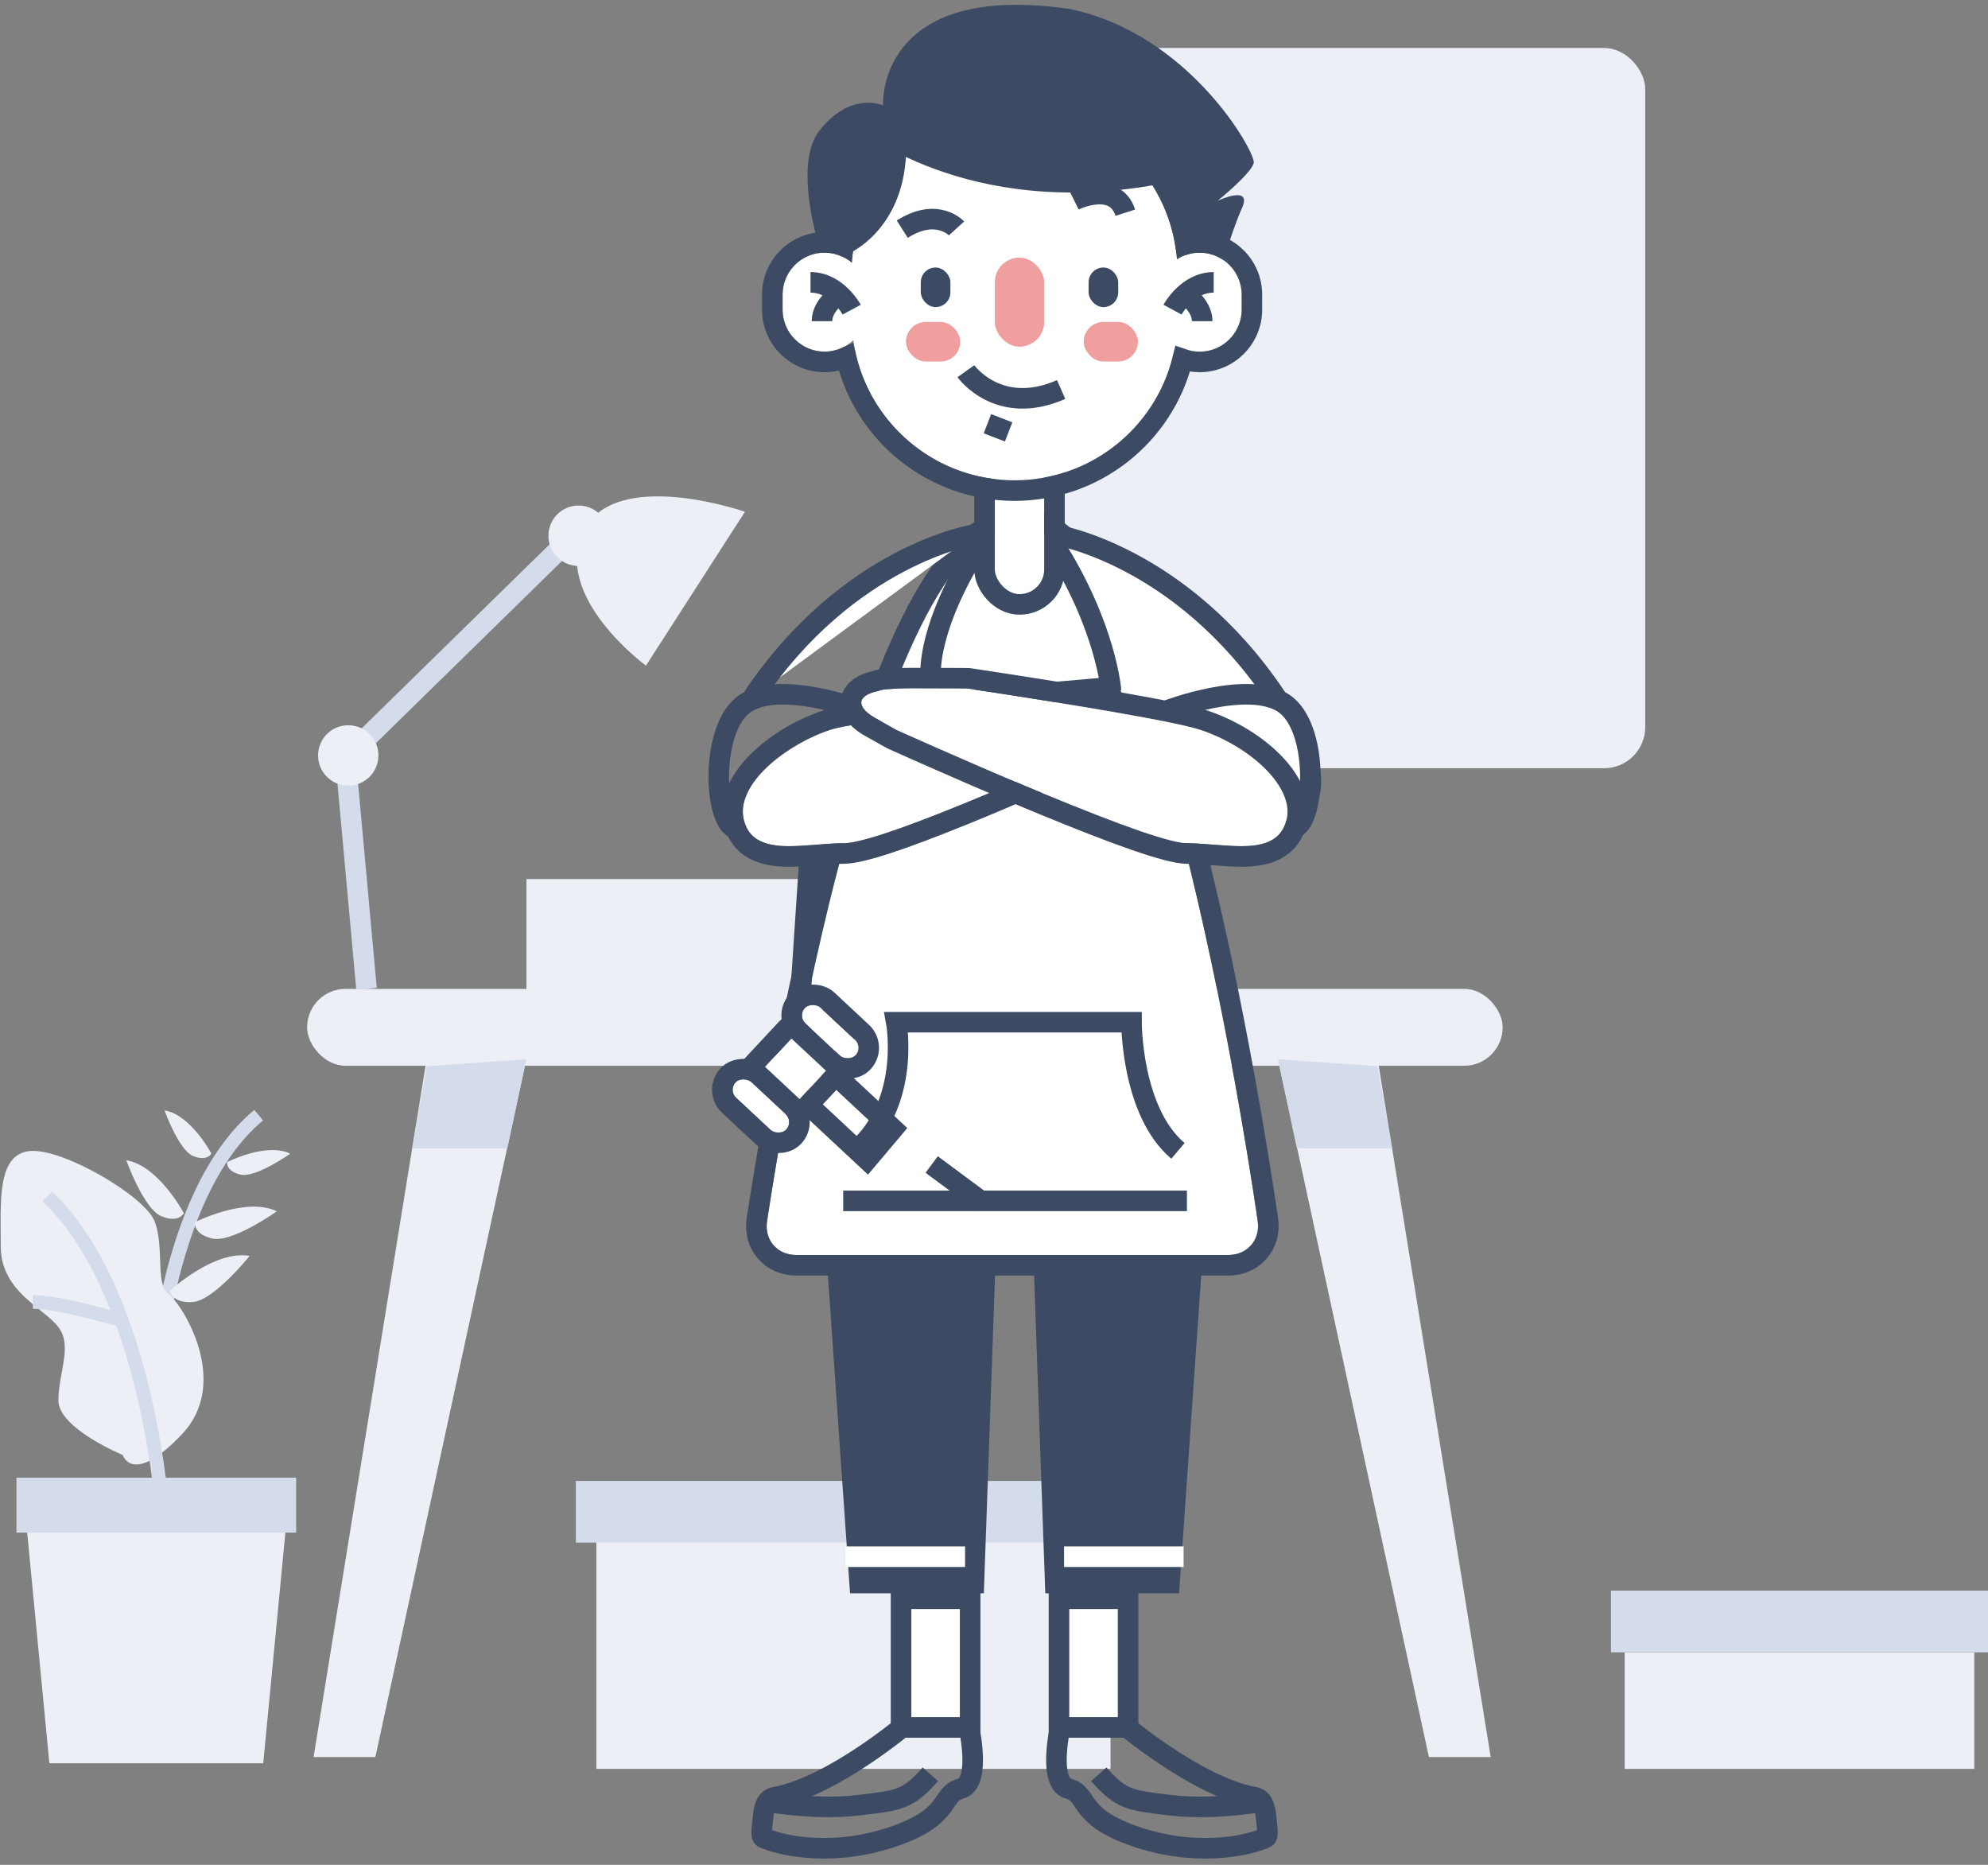 <?xml version="1.0" encoding="UTF-8" standalone="no"?>
<svg width="290px" height="272px" viewBox="0 0 290 272" version="1.1" xmlns="http://www.w3.org/2000/svg" xmlns:xlink="http://www.w3.org/1999/xlink">
    <rect x="0" y="0" width="290" height="272" fill="#808080" stroke="none"/>
    <!-- Generator: sketchtool 43.2 (39069) - http://www.bohemiancoding.com/sketch -->
    <title>AB403CEA-C676-456C-A80A-BEC31236DCA8</title>
    <desc>Created with sketchtool.</desc>
    <defs>
        <path d="M11.325,183.007 C8.567,183.007 6.668,180.79 7.1,178.068 C7.1,178.068 21.101,81.53 42.502,77.033 C63.904,72.535 78.667,178.073 78.667,178.073 C79.074,180.798 77.158,183.007 74.411,183.007 L11.325,183.007 Z" id="path-1"></path>
        <rect id="path-2" x="40.32" y="62.799" width="7.2" height="23.82" rx="3.6"></rect>
        <path d="M19.477,38.302 C20.173,25.802 30.526,15.88 43.2,15.88 C55.698,15.88 65.942,25.523 66.889,37.788 C67.844,37.171 68.981,36.813 70.2,36.813 C73.58,36.813 76.32,39.562 76.32,42.935 L76.32,45.127 C76.32,48.508 73.573,51.25 70.2,51.25 C68.876,51.25 67.65,50.828 66.648,50.111 C64.806,61.401 55.011,70.017 43.2,70.017 C31.208,70.017 21.291,61.139 19.672,49.586 C18.575,50.617 17.1,51.25 15.48,51.25 C12.1,51.25 9.36,48.5 9.36,45.127 L9.36,42.935 C9.36,39.554 12.107,36.813 15.48,36.813 C17.008,36.813 18.405,37.375 19.477,38.302 Z" id="path-3"></path>
        <path d="M3.697,119.516 C2.332,113.909 10.927,108.192 16.268,106.416 C21.609,104.64 56.175,101.811 56.175,101.811 L65.743,104.113 L61.646,113.552 L53.139,109.664 C53.139,109.664 24.134,122.922 18.253,122.951 C12.371,122.979 5.061,125.122 3.697,119.516 Z" id="path-4"></path>
        <path d="M77.899,106.416 C77.899,106.416 41.417,122.922 35.535,122.951 C29.654,122.979 22.344,125.122 20.979,119.516 C19.615,113.909 28.209,108.192 33.55,106.416 C38.891,104.64 67.48,100.396 67.48,100.396 C67.48,100.396 69.847,100.367 75.172,100.367 C80.498,100.367 80.368,100.713 80.368,100.713 C83.627,101.27 83.926,103.036 81.039,104.655 L77.899,106.416 Z" id="path-5"></path>
        <path d="M7.92,20.158 L7.92,6.501 L7.92,6.501 C7.92,5.701 8.559,5.053 9.36,5.053 L9.36,5.053 C10.155,5.053 10.8,5.696 10.8,6.501 L10.8,20.016" id="path-6"></path>
        <rect id="path-7" x="0" y="1.596" width="15.882" height="6.914" rx="3.457"></rect>
        <rect id="path-8" x="0" y="0" width="3.176" height="10.106" rx="1.588"></rect>
        <rect id="path-9" x="14.824" y="0" width="3.176" height="10.106" rx="1.588"></rect>
    </defs>
    <g id="Maker-Signup" stroke="none" stroke-width="1" fill="none" fill-rule="evenodd">
        <g id="Promo-Magic---Apply---Step-2---Personal-Information" transform="translate(-328, -262)">
            <g id="Group-6" transform="translate(295, 179)">
                <rect id="Rectangle" fill="#D8D8D8" opacity="0" x="0" y="0" width="371" height="418"></rect>
                <g id="Group-16" transform="translate(33, 83)">
                    <rect id="Rectangle-14" fill="#ECEFF6" x="44.8" y="144.231" width="174.4" height="11.215" rx="5.608"></rect>
                    <rect id="Rectangle-18" fill="#ECEFF6" x="152" y="7" width="88" height="105.049" rx="6"></rect>
                    <rect id="Rectangle-19" fill="#ECEFF6" x="87" y="224" width="75" height="34"></rect>
                    <rect id="Rectangle-19-Copy" fill="#ECEFF6" x="237" y="241" width="51" height="17"></rect>
                    <rect id="Rectangle-19-Copy-2" fill="#D4DBEA" x="84" y="216" width="81" height="9"></rect>
                    <rect id="Rectangle-19-Copy-3" fill="#D4DBEA" x="235" y="232" width="55" height="9"></rect>
                    <rect id="Rectangle-17" fill="#ECEFF6" x="76.8" y="128.21" width="55.2" height="16.823"></rect>
                    <g id="Group-15" transform="translate(104.8, 0.038)">
                        <rect id="Rectangle-10" stroke="#3C4B63" stroke-width="3" fill="#FFFFFF" x="26.64" y="233.149" width="10.08" height="18.767"></rect>
                        <rect id="Rectangle-10-Copy" stroke="#3C4B63" stroke-width="3" fill="#FFFFFF" x="49.68" y="233.149" width="10.08" height="18.767"></rect>
                        <path d="M16.075,40.341 C16.075,40.341 10.16,24.868 14.728,19.023 C19.296,13.178 24.011,15.33 24.011,15.33 C24.011,15.33 22.963,-2.87 51.306,1.282 C68.763,4.919 78.357,22.189 78.092,23.697 C77.828,25.205 72.812,29.254 72.812,29.254 C72.812,29.254 77.978,26.803 76.359,30.348 C74.741,33.892 72.446,42.072 72.446,42.072 L16.075,40.341 Z" id="Path-6" fill="#3C4B63"></path>
                        <g id="Group-10" transform="translate(15.84, 181.178)">
                            <polyline id="Path-12" fill="#3C4B63" points="0 2.946 3.362 51.176 22.878 51.176 24.683 0"></polyline>
                            <path d="M2.7,45.836 L20.141,45.836" id="Line" stroke="#FFFFFF" stroke-width="3"></path>
                        </g>
                        <g id="Group-10-Copy" transform="translate(58.06, 207.178) scale(-1, 1) translate(-58.06, -207.178) translate(45.56, 181.178)">
                            <polyline id="Path-12" fill="#3C4B63" points="0 2.946 3.362 51.176 22.878 51.176 24.683 0"></polyline>
                            <path d="M2.7,45.836 L20.141,45.836" id="Line" stroke="#FFFFFF" stroke-width="3"></path>
                        </g>
                        <g id="Path-22">
                            <use fill="#FFFFFF" fill-rule="evenodd" xlink:href="#path-1"></use>
                            <path stroke="#3C4B63" stroke-width="3" d="M11.325,184.507 L74.411,184.507 C78.078,184.507 80.693,181.48 80.15,177.851 C80.145,177.814 80.145,177.814 80.11,177.57 C80.076,177.329 80.035,177.045 79.987,176.719 C79.85,175.789 79.688,174.711 79.501,173.497 C78.965,170.029 78.333,166.166 77.61,162.007 C75.542,150.12 73.15,138.232 70.463,127.13 C62.141,92.756 53.089,73.275 42.194,75.565 C32.152,77.675 23.568,96.519 15.768,127.098 C12.935,138.205 10.426,150.097 8.265,161.988 C7.509,166.149 6.85,170.013 6.293,173.481 C6.097,174.696 5.929,175.775 5.787,176.705 C5.737,177.031 5.694,177.316 5.659,177.557 C5.637,177.702 5.623,177.801 5.615,177.852 C5.043,181.466 7.645,184.507 11.325,184.507 Z"></path>
                        </g>
                        <g id="Rectangle-8">
                            <use fill="#FFFFFF" fill-rule="evenodd" xlink:href="#path-2"></use>
                            <rect stroke="#3C4B63" stroke-width="3" x="38.82" y="61.299" width="10.2" height="26.82" rx="5.1"></rect>
                        </g>
                        <g id="Combined-Shape">
                            <use fill="#FFFFFF" fill-rule="evenodd" xlink:href="#path-3"></use>
                            <path stroke="#3C4B63" stroke-width="3" d="M18.227,35.825 C17.363,35.49 16.435,35.313 15.48,35.313 C11.276,35.313 7.86,38.728 7.86,42.935 L7.86,45.127 C7.86,49.331 11.274,52.75 15.48,52.75 C16.579,52.75 17.643,52.514 18.613,52.076 C21.259,63.319 31.353,71.517 43.2,71.517 C54.938,71.517 64.978,63.46 67.723,52.337 C68.51,52.608 69.345,52.75 70.2,52.75 C74.404,52.75 77.82,49.335 77.82,45.127 L77.82,42.935 C77.82,38.732 74.406,35.313 70.2,35.313 C69.494,35.313 68.802,35.41 68.138,35.596 C66.195,23.505 55.713,14.38 43.2,14.38 C30.592,14.38 20.072,23.64 18.227,35.825 Z"></path>
                        </g>
                        <rect id="Rectangle-9" fill="#3C4B63" x="54" y="38.979" width="4.32" height="5.775" rx="2.16"></rect>
                        <rect id="Rectangle-9-Copy" fill="#3C4B63" x="29.52" y="38.979" width="4.32" height="5.775" rx="2.16"></rect>
                        <rect id="Rectangle-3" fill="#F09F9F" x="40.32" y="37.535" width="7.2" height="12.993" rx="3.6"></rect>
                        <rect id="Rectangle-7" fill="#F09F9F" x="53.28" y="46.919" width="7.92" height="5.775" rx="2.887"></rect>
                        <rect id="Rectangle-7-Copy" fill="#F09F9F" x="27.36" y="46.919" width="7.92" height="5.775" rx="2.887"></rect>
                        <path d="M18.83,37.041 C18.83,37.041 26.921,33.753 27.38,22.327 L20.586,24.694 L18.83,37.041 Z" id="Path-7" fill="#3C4B63"></path>
                        <path d="M20.071,18.466 C20.071,18.466 36.07,32.107 64.255,26.821 L56.529,11.276 L39.741,6.041 L20.071,18.466 Z" id="Path-8" fill="#3C4B63"></path>
                        <path d="M66.24,45.126 C66.24,45.126 68.383,41.144 72.248,41.144" id="Path-9" stroke="#3C4B63" stroke-width="3" fill="#FFFFFF"></path>
                        <path d="M67.68,42.588 C67.68,42.588 70.572,44.293 70.572,46.813" id="Path-11" stroke="#3C4B63" stroke-width="3" fill="#FFFFFF"></path>
                        <g id="Group-8" transform="translate(15.94, 44.144) scale(-1, 1) translate(-15.94, -44.144) translate(12.44, 41.144)" stroke="#3C4B63" stroke-width="3" fill="#FFFFFF">
                            <path d="M0,3.982 C0,3.982 2.143,0 6.008,0" id="Path-9-Copy"></path>
                            <path d="M1.44,1.444 C1.44,1.444 4.332,3.149 4.332,5.669" id="Path-11-Copy"></path>
                        </g>
                        <path d="M51.885,29.171 C51.885,29.171 57.829,26.223 59.354,30.983" id="Path-20" stroke="#3C4B63" stroke-width="3" fill="#FFFFFF"></path>
                        <path d="M36.099,54.106 C36.099,54.106 40.86,60.797 49.991,56.775" id="Path-13" stroke="#3C4B63" stroke-width="3" fill="#FFFFFF"></path>
                        <path d="M39.24,61.764 L42.333,62.958" id="Path-14" stroke="#3C4B63" stroke-width="3" fill="#FFFFFF"></path>
                        <path d="M34.733,33.28 C34.733,33.28 31.902,30.155 26.818,33.386" id="Path-21" stroke="#3C4B63" stroke-width="3" fill="#FFFFFF"></path>
                        <g id="Path-15">
                            <use fill="#FFFFFF" fill-rule="evenodd" xlink:href="#path-4"></use>
                            <path stroke="#3C4B63" stroke-width="3" d="M53.137,111.312 L61.023,114.916 L62.414,115.552 L63.022,114.149 L67.119,104.711 L67.829,103.073 L66.094,102.655 L56.526,100.352 L56.292,100.296 L56.052,100.316 C55.972,100.322 55.972,100.322 55.594,100.354 C55.222,100.385 54.79,100.421 54.304,100.462 C52.914,100.58 51.366,100.714 49.699,100.862 C44.935,101.286 40.171,101.736 35.723,102.193 C31.911,102.585 28.504,102.965 25.606,103.327 C20.6,103.953 17.277,104.5 15.794,104.993 C8.064,107.564 0.813,114.01 2.239,119.87 L2.239,119.87 C2.883,122.514 4.652,124.038 7.298,124.601 C9.098,124.983 10.675,124.955 14.463,124.659 C14.654,124.644 14.654,124.644 14.844,124.629 C16.415,124.507 17.333,124.455 18.26,124.451 C20.865,124.438 26.91,122.392 35.744,118.805 C36.627,118.446 37.53,118.075 38.451,117.693 C41.961,116.234 45.583,114.673 49.113,113.112 C50.349,112.565 51.484,112.058 52.495,111.602 C52.727,111.498 52.942,111.401 53.137,111.312 Z"></path>
                        </g>
                        <g id="Group-11" transform="translate(0, 77.957)" stroke="#3C4B63" stroke-width="3">
                            <path d="M37.236,0 C37.236,0 18.978,2.895 5.04,23.7" id="Path-16" fill="#FFFFFF"></path>
                            <path d="M20.952,25.632 C20.952,25.632 9.197,21.127 3.977,24.556 C-1.243,27.986 -0.693,41.564 2.343,42.788" id="Path-17"></path>
                        </g>
                        <g id="Group-11-Copy" transform="translate(67.7, 99.957) scale(-1, 1) translate(-67.7, -99.957) translate(48.2, 77.957)" stroke="#3C4B63" stroke-width="3" fill="#FFFFFF">
                            <path d="M38.036,-5.68434189e-14 C38.036,-5.68434189e-14 19.778,2.895 5.84,23.7 C-8.098,44.505 11.143,43.054 11.143,43.054 L20.334,42.325" id="Path-16"></path>
                            <path d="M21.752,25.632 C21.752,25.632 9.997,21.127 4.777,24.556 C-0.443,27.986 0.107,41.564 3.143,42.788" id="Path-17"></path>
                        </g>
                        <path d="M13.301,124.951 L11.787,147.864" id="Path-18" stroke="#3C4B63" stroke-width="3" fill="#FFFFFF"></path>
                        <g id="Path-15-Copy" transform="translate(51.929, 111.872) scale(-1, 1) translate(-51.929, -111.872) ">
                            <use fill="#FFFFFF" fill-rule="evenodd" xlink:href="#path-5"></use>
                            <path stroke="#3C4B63" stroke-width="3" d="M80.919,99.29 C80.906,99.285 80.894,99.279 80.881,99.273 C80.641,99.172 80.356,99.106 79.97,99.054 C79.096,98.934 77.564,98.867 75.172,98.867 C72.839,98.867 70.895,98.873 69.32,98.882 C68.768,98.885 68.302,98.888 67.919,98.892 C67.689,98.894 67.537,98.895 67.461,98.896 L67.259,98.913 C67.19,98.923 67.19,98.923 66.867,98.971 C66.548,99.019 66.178,99.075 65.761,99.138 C64.57,99.318 63.244,99.52 61.815,99.741 C57.733,100.373 53.651,101.025 49.84,101.663 C48.516,101.885 47.246,102.102 46.036,102.312 C39.449,103.458 34.961,104.366 33.076,104.993 C25.346,107.564 18.095,114.01 19.522,119.87 C20.165,122.514 21.934,124.038 24.581,124.601 C26.381,124.983 27.957,124.955 31.745,124.659 C31.936,124.644 31.936,124.644 32.126,124.629 C33.697,124.507 34.615,124.455 35.542,124.451 C38.219,124.438 45.639,121.792 56.892,117.143 C57.738,116.793 58.6,116.434 59.477,116.067 C63.802,114.255 68.298,112.313 72.703,110.372 C74.244,109.693 75.664,109.062 76.93,108.496 C77.373,108.298 77.765,108.122 78.103,107.97 C78.305,107.879 78.445,107.816 78.517,107.783 L78.517,107.783 L78.633,107.725 L81.773,105.963 C85.801,103.704 85.299,100.188 80.919,99.29 Z"></path>
                        </g>
                        <g id="Group-14" transform="translate(15.233, 159.568) rotate(-47) translate(-15.233, -159.568) translate(6.233, 149.068)">
                            <g id="Group-13">
                                <g id="Rectangle-13">
                                    <use fill="#FFFFFF" fill-rule="evenodd" xlink:href="#path-6"></use>
                                    <path stroke="#3C4B63" stroke-width="3" d="M6.42,20.158 L6.42,21.734 L7.994,21.656 L10.874,21.515 L12.3,21.444 L12.3,20.016 L12.3,6.501 C12.3,4.87 10.987,3.553 9.36,3.553 C7.73,3.553 6.42,4.874 6.42,6.501 L6.42,20.158 Z"></path>
                                </g>
                                <g id="Rectangle-12">
                                    <use fill="#FFFFFF" fill-rule="evenodd" xlink:href="#path-7"></use>
                                    <rect stroke="#3C4B63" stroke-width="3" x="-1.5" y="0.096" width="18.882" height="9.914" rx="4.957"></rect>
                                </g>
                                <g id="Rectangle-12-Copy">
                                    <use fill="#FFFFFF" fill-rule="evenodd" xlink:href="#path-8"></use>
                                    <rect stroke="#3C4B63" stroke-width="3" x="-1.5" y="-1.5" width="6.176" height="13.106" rx="3.088"></rect>
                                </g>
                                <g id="Rectangle-12-Copy-2">
                                    <use fill="#FFFFFF" fill-rule="evenodd" xlink:href="#path-9"></use>
                                    <rect stroke="#3C4B63" stroke-width="3" x="13.324" y="-1.5" width="6.176" height="13.106" rx="3.088"></rect>
                                </g>
                            </g>
                        </g>
                        <path d="M19.218,168.494 C28.265,161.652 25.945,149.057 25.945,149.057 L60.258,149.057 C60.258,149.057 60.219,162.062 67.034,167.824" id="Path-19" stroke="#3C4B63" stroke-width="3"></path>
                        <path d="M18.202,175.115 L68.344,175.115" id="Path-23" stroke="#3C4B63" stroke-width="3"></path>
                        <path d="M30.968,98.13 C30.968,98.13 30.442,91.377 38.066,79.401" id="Path-24" stroke="#3C4B63" stroke-width="3" fill="#FFFFFF"></path>
                        <path d="M48.96,100.727 C48.96,100.727 49.652,91.377 57.276,79.401" id="Path-24-Copy" stroke="#3C4B63" stroke-width="3" fill="#FFFFFF" transform="translate(53.118, 90.064) scale(-1, 1) translate(-53.118, -90.064) "></path>
                        <g id="Group-12" transform="translate(5.76, 251.195)" stroke="#3C4B63" stroke-width="3">
                            <path d="M21.699,0.165 C21.699,0.165 11.071,9.197 2.684,10.856 C1.154,10.972 0.894,12.539 0.789,13.532 C0.684,14.524 0.321,16.684 0.789,16.801 C2.68,17.703 10.097,19.786 19.286,16.801 C28.476,13.817 26.45,10.534 29.588,9.646 C32.726,8.759 30.676,0.165 30.676,0.165" id="Path-25"></path>
                            <path d="M1.996,11.638 C1.996,11.638 8.589,12.792 14.616,12.076 C20.643,11.361 21.817,11.313 25.16,7.56" id="Path-26"></path>
                        </g>
                        <g id="Group-12-Copy" transform="translate(64.64, 260.695) scale(-1, 1) translate(-64.64, -260.695) translate(48.64, 251.195)" stroke="#3C4B63" stroke-width="3">
                            <path d="M21.699,0.165 C21.699,0.165 11.071,9.197 2.684,10.856 C1.154,10.972 0.894,12.539 0.789,13.532 C0.684,14.524 0.321,16.684 0.789,16.801 C2.68,17.703 10.097,19.786 19.286,16.801 C28.476,13.817 26.45,10.534 29.588,9.646 C32.726,8.759 30.676,0.165 30.676,0.165" id="Path-25"></path>
                            <path d="M1.996,11.638 C1.996,11.638 8.589,12.792 14.616,12.076 C20.643,11.361 21.817,11.313 25.16,7.56" id="Path-26"></path>
                        </g>
                        <path d="M31.11,169.812 L38.682,175.427" id="Path-27" stroke="#3C4B63" stroke-width="3"></path>
                    </g>
                    <polygon id="Path-28" fill="#ECEFF6" points="62.553 152.514 45.743 256.274 54.758 256.274 77.49 151.225"></polygon>
                    <polygon id="Rectangle-15" fill="#ECEFF6" points="3.2 215.527 42.4 215.527 38.4 257.183 7.2 257.183"></polygon>
                    <polygon id="Path-29" fill="#D4DBEA" points="62.257 155.513 60.125 167.478 74.014 167.478 76.781 154.501"></polygon>
                    <rect id="Rectangle-16" fill="#D4DBEA" x="2.4" y="215.527" width="40.8" height="8.011"></rect>
                    <path d="M22.4,203.973 C22.4,203.973 23.582,174.403 37.736,162.656" id="Path-33" stroke="#D4DBEA" stroke-width="2"></path>
                    <path d="M26.516,190.65 C26.516,190.65 29.364,182.37 34.391,180.709 C34.391,180.709 32.848,188.906 30.226,190.546 C27.604,192.186 26.516,190.65 26.516,190.65 Z" id="Path-34" fill="#ECEFF6" transform="translate(30.453, 186.006) rotate(28) translate(-30.453, -186.006) "></path>
                    <path d="M30.445,182.116 C30.445,182.116 33.154,174.239 37.936,172.659 C37.936,172.659 36.469,180.457 33.974,182.018 C31.479,183.578 30.445,182.116 30.445,182.116 Z" id="Path-34-Copy" fill="#ECEFF6" transform="translate(34.19, 177.698) rotate(44) translate(-34.19, -177.698) "></path>
                    <path d="M34.682,172.454 C34.682,172.454 36.767,166.391 40.448,165.175 C40.448,165.175 39.318,171.177 37.398,172.378 C35.478,173.579 34.682,172.454 34.682,172.454 Z" id="Path-34-Copy-2" fill="#ECEFF6" transform="translate(37.565, 169.054) rotate(44) translate(-37.565, -169.054) "></path>
                    <path d="M24.57,168.737 C24.57,168.737 26.656,162.674 30.337,161.458 C30.337,161.458 29.207,167.46 27.287,168.661 C25.367,169.862 24.57,168.737 24.57,168.737 Z" id="Path-34-Copy-3" fill="#ECEFF6" transform="translate(27.454, 165.336) scale(-1, 1) rotate(9) translate(-27.454, -165.336) "></path>
                    <path d="M19.126,177.553 C19.126,177.553 21.687,170.109 26.207,168.616 C26.207,168.616 24.82,175.986 22.462,177.46 C20.104,178.935 19.126,177.553 19.126,177.553 Z" id="Path-34-Copy-4" fill="#ECEFF6" transform="translate(22.667, 173.378) scale(-1, 1) rotate(9) translate(-22.667, -173.378) "></path>
                    <path d="M17.905,212.221 C17.905,212.221 8.52,208.327 8.52,204.265 C8.52,200.202 10.626,196.352 8.52,193.567 C6.414,190.781 0.11,188.37 0.11,181.817 C0.11,175.265 -0.458,168.431 4.275,167.892 C9.007,167.353 21.091,174.419 22.546,178.118 C24.001,181.817 22.638,187.357 24.547,188.699 C26.456,190.042 33.805,201.489 26.56,209.166 C19.315,216.842 17.905,212.221 17.905,212.221 Z" id="Path-31" fill="#ECEFF6"></path>
                    <g id="Group-16-Copy" transform="translate(201.6, 203.64) scale(-1, 1) translate(-201.6, -203.64) translate(185.6, 150.64)">
                        <polygon id="Path-28" fill="#ECEFF6" points="16.953 1.874 0.143 105.634 9.158 105.634 31.89 0.585"></polygon>
                        <polygon id="Path-29" fill="#D4DBEA" points="16.657 4.873 14.525 16.838 28.414 16.838 31.181 3.861"></polygon>
                    </g>
                    <path d="M23.493,218.431 C23.493,218.431 20.98,187.742 6.891,174.505" id="Path-30" stroke="#D4DBEA" stroke-width="2"></path>
                    <path d="M17.887,192.622 C17.887,192.622 8.821,189.892 4.8,189.892" id="Path-32" stroke="#D4DBEA" stroke-width="2"></path>
                    <polyline id="Path-35" stroke="#D4DBEA" stroke-width="3" points="53.465 144.219 50.4 110.639 84.004 77.742"></polyline>
                    <ellipse id="Oval" fill="#ECEFF6" cx="50.8" cy="110.185" rx="4.4" ry="4.406"></ellipse>
                    <ellipse id="Oval-Copy" fill="#ECEFF6" cx="84.4" cy="78.142" rx="4.4" ry="4.406"></ellipse>
                    <path d="M94.228,97.086 C94.228,97.086 80.513,87.048 85.085,77.533 C89.656,68.017 108.671,74.643 108.671,74.643 L94.228,97.086 Z" id="Path-36" fill="#ECEFF6"></path>
                </g>
            </g>
        </g>
    </g>
</svg>